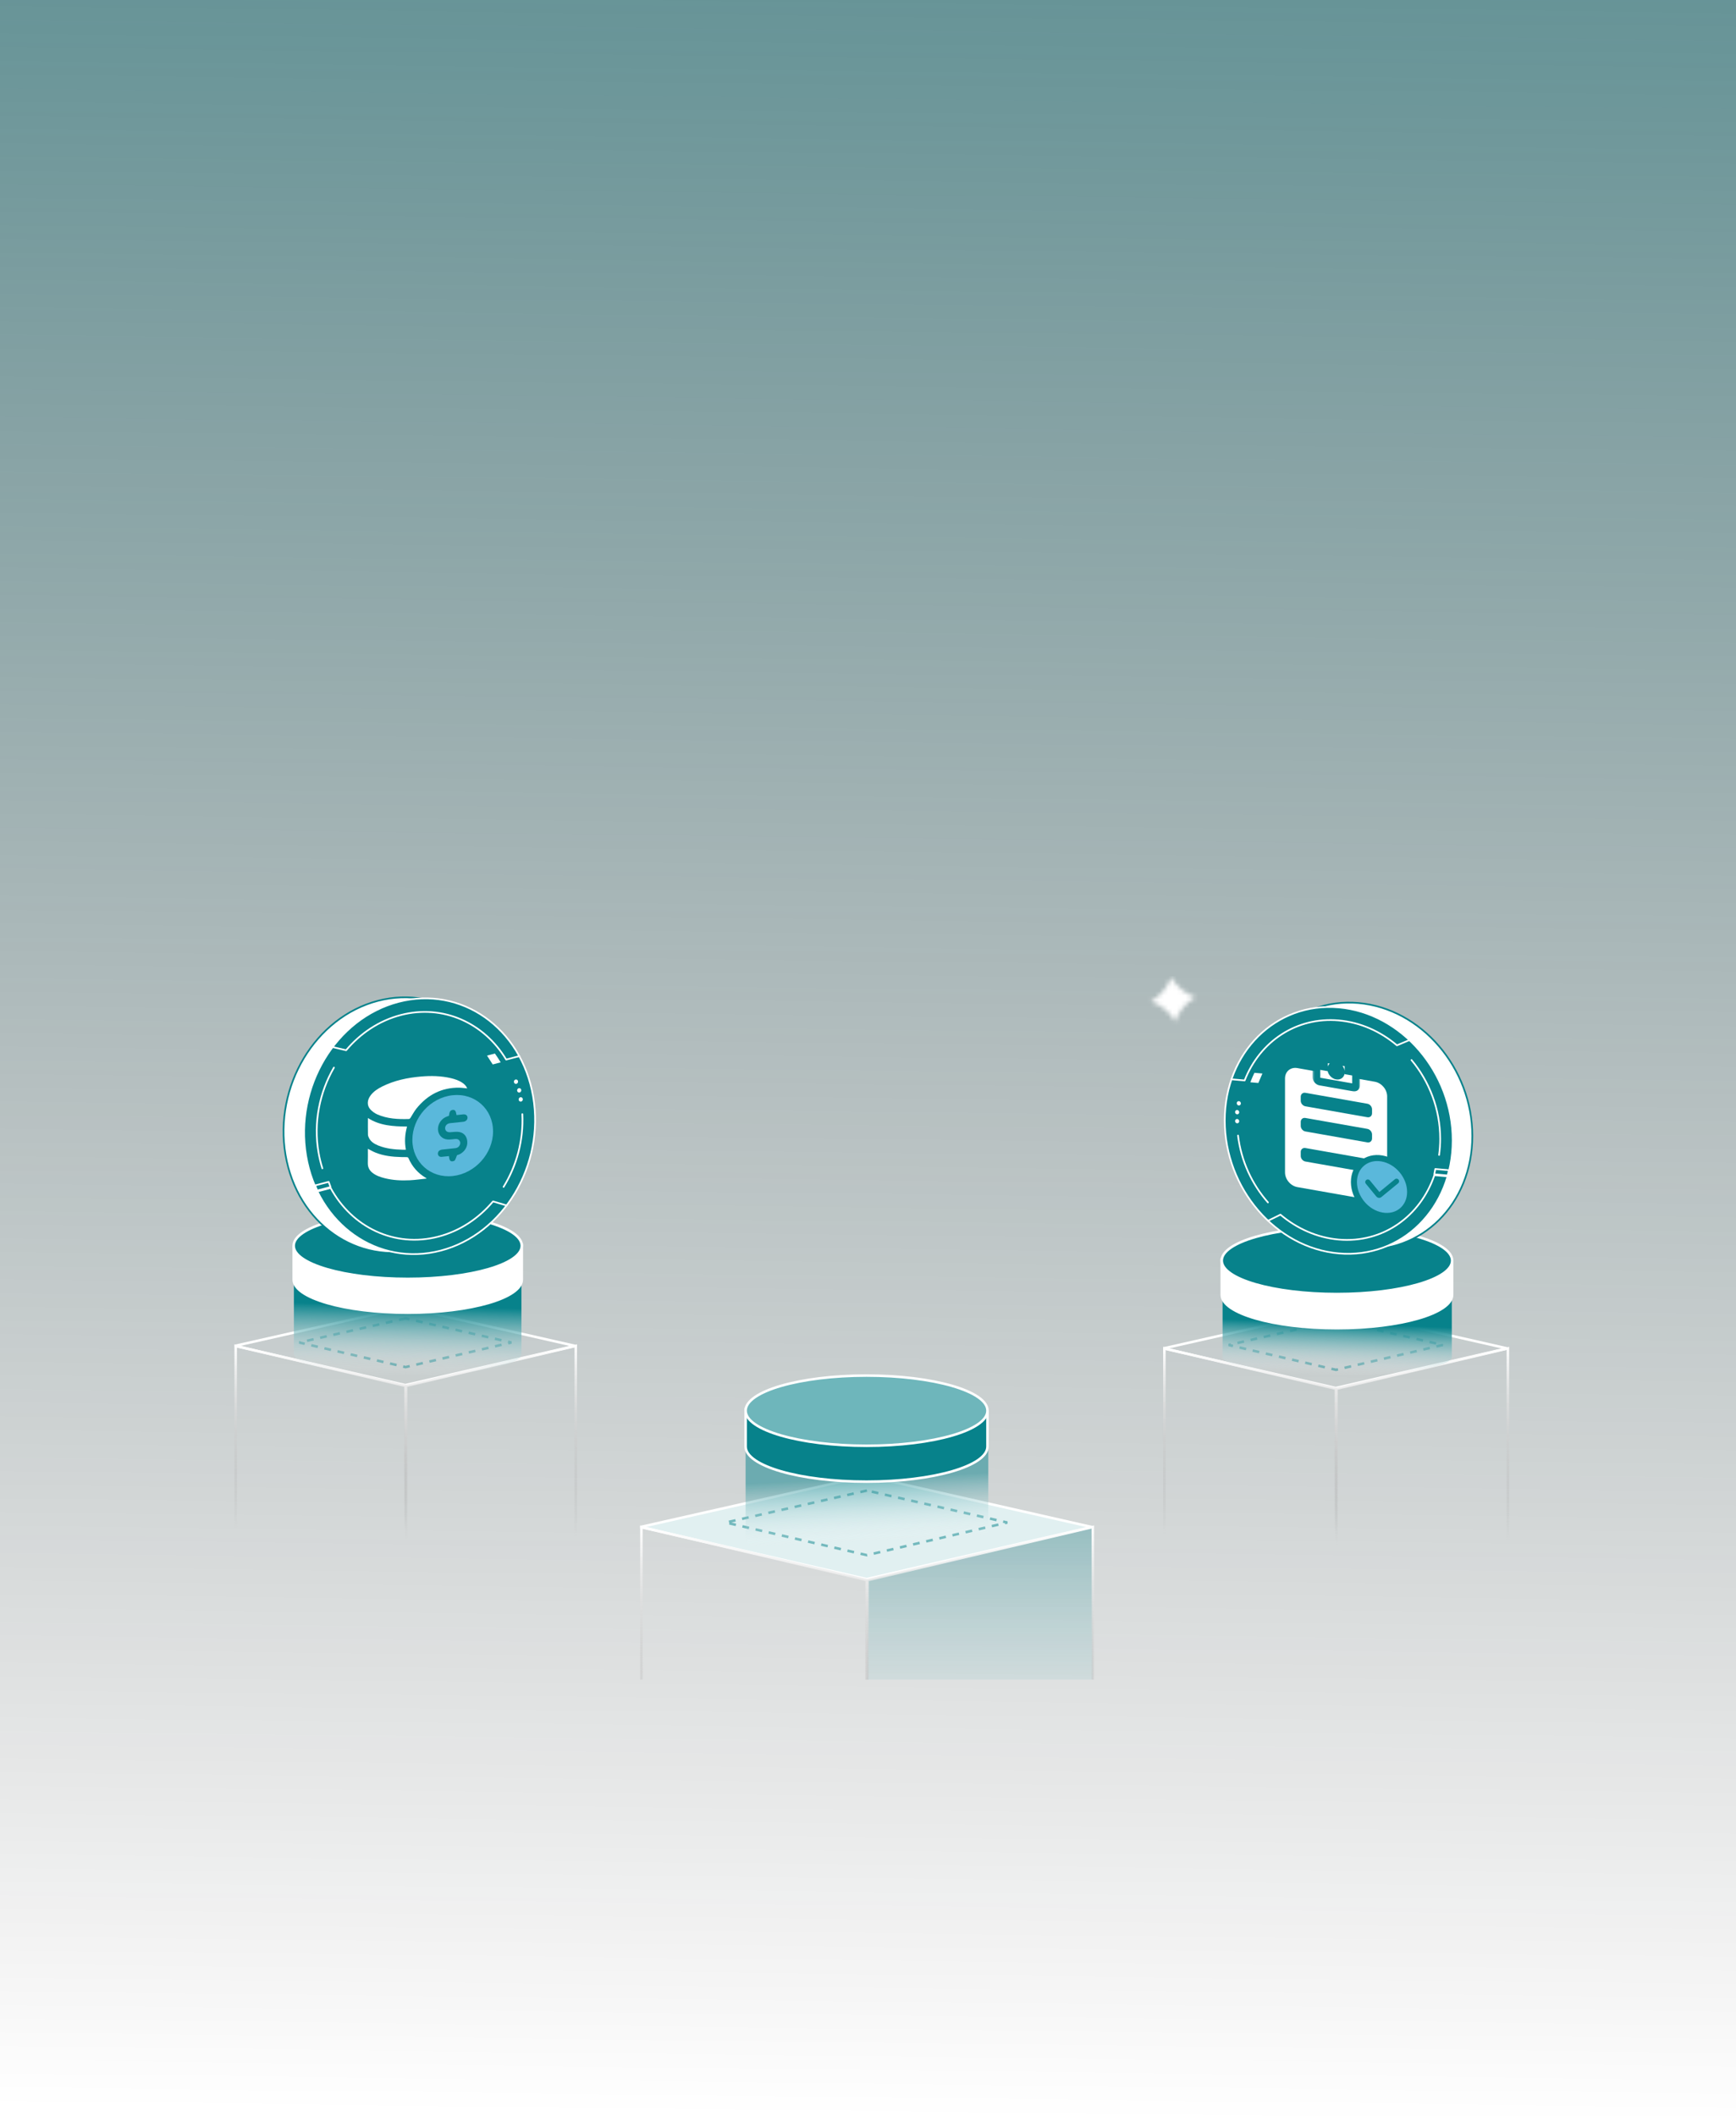 <svg width="402" height="490" viewBox="0 0 402 490" fill="none" xmlns="http://www.w3.org/2000/svg">
<rect width="402" height="490" fill="url(#paint0_linear_3390_2695)"/>
<g clip-path="url(#clip0_3390_2695)">
<path d="M309.312 303.221L269.448 312.22L309.312 321.402L348.993 312.22L309.312 303.221Z" stroke="white" stroke-width="0.585"/>
<path d="M309.369 305.792L284.512 311.427L309.369 317.178L334.112 311.427L309.369 305.792Z" stroke="#07828B" stroke-opacity="0.5" stroke-width="0.585" stroke-dasharray="1.56 1.56"/>
<path d="M309.312 321.585L269.632 312.219V359.415L309.312 368.965V321.585Z" stroke="url(#paint1_linear_3390_2695)" stroke-width="0.585"/>
<path d="M309.496 321.585L349.176 312.219V359.415L309.496 368.965V321.585Z" stroke="url(#paint2_linear_3390_2695)" stroke-width="0.585"/>
<path d="M309.649 318.505C324.307 318.505 336.189 316.559 336.189 314.159V297.441C332.085 295.91 320.517 297.441 309.649 297.441C299.978 297.441 287.748 295.886 283.109 297.151L283.11 301.304L283.109 314.159C283.109 316.559 294.991 318.505 309.649 318.505Z" fill="url(#paint3_linear_3390_2695)"/>
<path d="M309.591 307.547C324.323 307.547 336.266 304.081 336.266 299.805V292.064C332.14 289.336 320.514 292.064 309.591 292.064C299.871 292.064 287.579 289.293 282.917 291.548L282.918 298.945C282.918 298.945 282.917 299.455 282.917 299.805C282.917 304.081 294.859 307.547 309.591 307.547Z" fill="white" stroke="white" stroke-width="0.585" stroke-miterlimit="10"/>
<path d="M309.591 299.633C324.323 299.633 336.266 296.167 336.266 291.891C336.266 287.616 324.323 284.15 309.591 284.15C294.859 284.15 282.917 287.616 282.917 291.891C282.917 296.167 294.859 299.633 309.591 299.633Z" fill="#07828B" stroke="white" stroke-width="0.585" stroke-miterlimit="10"/>
<path d="M314.55 289.204C329.126 290.478 340.942 278.761 340.942 263.033C340.942 247.305 329.126 233.521 314.55 232.246C299.975 230.972 288.159 242.689 288.159 258.417C288.159 274.145 299.975 287.929 314.55 289.204Z" fill="white" stroke="#07828B" stroke-width="0.39" stroke-linecap="round" stroke-linejoin="round"/>
<path d="M310.004 290.222C324.579 291.497 336.396 279.78 336.396 264.052C336.396 248.324 324.579 234.54 310.004 233.265C295.428 231.99 283.612 243.707 283.612 259.435C283.612 275.164 295.428 288.948 310.004 290.222Z" fill="#07828B" stroke="white" stroke-width="0.39" stroke-linecap="round" stroke-linejoin="round"/>
<path d="M333.246 267.43C333.412 266.224 333.502 264.98 333.502 263.707C333.502 256.835 330.968 250.379 326.857 245.453M293.614 278.417C289.912 274.213 287.387 268.804 286.685 262.942M335.241 272.386L332.148 272.115C328.9 281.648 320.208 287.913 309.996 287.02C304.977 286.581 300.323 284.477 296.508 281.252L293.618 282.674M285.137 249.91L288.214 250.179C291.712 241.216 300.149 235.418 309.996 236.279C315.015 236.718 319.669 238.822 323.484 242.047L326.374 240.831" stroke="white" stroke-width="0.39" stroke-linecap="round" stroke-linejoin="round"/>
<path d="M290.602 248.614C290.318 249.206 290.055 249.813 289.812 250.43L291.271 250.558L292.045 248.74L290.602 248.614Z" fill="white" stroke="white" stroke-width="0.39"/>
<path d="M335.236 272.18L332.134 271.908L332.365 270.681L335.52 270.957L335.232 272.179L335.236 272.18Z" fill="#07828B" stroke="white" stroke-width="0.39" stroke-linecap="round" stroke-linejoin="round"/>
<path d="M286.481 259.907C286.638 259.92 286.765 259.794 286.765 259.625C286.765 259.456 286.638 259.308 286.481 259.294C286.325 259.28 286.198 259.406 286.198 259.576C286.198 259.745 286.325 259.893 286.481 259.907Z" fill="white" stroke="white" stroke-width="0.39" stroke-linecap="round" stroke-linejoin="round"/>
<path d="M286.481 257.829C286.638 257.843 286.765 257.717 286.765 257.547C286.765 257.378 286.638 257.23 286.481 257.216C286.325 257.203 286.198 257.329 286.198 257.498C286.198 257.667 286.325 257.815 286.481 257.829Z" fill="white" stroke="white" stroke-width="0.39" stroke-linecap="round" stroke-linejoin="round"/>
<path d="M286.869 255.778C287.023 255.792 287.152 255.667 287.152 255.496C287.152 255.326 287.027 255.179 286.869 255.165C286.711 255.151 286.585 255.276 286.585 255.447C286.585 255.617 286.711 255.764 286.869 255.778Z" fill="white" stroke="white" stroke-width="0.39" stroke-linecap="round" stroke-linejoin="round"/>
<path d="M318.362 250.475L300.425 247.313C298.847 247.035 297.568 248.108 297.568 249.709V271.468C297.568 273.07 298.847 274.593 300.425 274.872L318.362 278.033C319.94 278.311 321.219 277.238 321.219 275.637V253.878C321.219 252.277 319.94 250.753 318.362 250.475Z" fill="white"/>
<path d="M316.636 255.569L302.29 253.04C301.691 252.934 301.206 253.341 301.206 253.949V254.874C301.206 255.481 301.691 256.059 302.29 256.165L316.636 258.694C317.234 258.799 317.72 258.392 317.72 257.785V256.86C317.72 256.252 317.234 255.674 316.636 255.569Z" fill="#07828B"/>
<path d="M316.636 261.392L302.29 258.864C301.691 258.758 301.206 259.165 301.206 259.773V260.698C301.206 261.305 301.691 261.883 302.29 261.989L316.636 264.518C317.234 264.623 317.72 264.216 317.72 263.609V262.683C317.72 262.076 317.234 261.498 316.636 261.392Z" fill="#07828B"/>
<path d="M316.636 268.353L302.29 265.824C301.691 265.719 301.206 266.126 301.206 266.733V267.659C301.206 268.266 301.691 268.844 302.29 268.95L316.636 271.478C317.234 271.584 317.72 271.177 317.72 270.569V269.644C317.72 269.037 317.234 268.459 316.636 268.353Z" fill="#07828B"/>
<path fill-rule="evenodd" clip-rule="evenodd" d="M304.847 247.172V249.594C304.847 249.981 305.155 250.349 305.536 250.416L313.324 251.788C313.704 251.855 314.013 251.597 314.013 251.21V248.788C314.013 248.511 313.793 248.249 313.521 248.201L312.264 247.979V246.933C312.264 246.491 311.911 246.07 311.476 245.994L307.384 245.273C306.949 245.196 306.596 245.492 306.596 245.934V246.98L305.339 246.759C305.067 246.711 304.847 246.896 304.847 247.172ZM309.393 249.036C310.011 249.145 310.513 248.725 310.513 248.097C310.513 247.47 310.011 246.873 309.393 246.763C308.775 246.655 308.274 247.075 308.274 247.703C308.274 248.33 308.775 248.928 309.393 249.036Z" fill="white"/>
<mask id="mask0_3390_2695" style="mask-type:luminance" maskUnits="userSpaceOnUse" x="303" y="243" width="13" height="11">
<path d="M315.225 243.451H303.694V253.287H315.225V243.451Z" fill="white"/>
<path fill-rule="evenodd" clip-rule="evenodd" d="M304.846 247.172V249.594C304.846 249.981 305.155 250.349 305.536 250.416L313.323 251.788C313.704 251.855 314.013 251.597 314.013 251.21V248.788C314.013 248.511 313.792 248.249 313.52 248.201L312.263 247.979V246.933C312.263 246.491 311.911 246.07 311.475 245.994L307.384 245.273C306.948 245.196 306.596 245.492 306.596 245.934V246.98L305.339 246.759C305.067 246.711 304.846 246.896 304.846 247.172ZM309.393 249.036C310.011 249.145 310.513 248.725 310.513 248.097C310.513 247.47 310.011 246.873 309.393 246.763C308.775 246.655 308.273 247.075 308.273 247.703C308.273 248.33 308.775 248.928 309.393 249.036Z" fill="black"/>
</mask>
<g mask="url(#mask0_3390_2695)">
<path d="M312.264 247.979L311.377 247.823V248.723L312.264 248.879V247.979ZM306.596 246.98V247.88L307.482 248.036V247.136L306.596 246.98ZM305.733 249.75V247.328L303.96 247.015V249.438L305.733 249.75ZM305.536 249.516C305.645 249.535 305.733 249.64 305.733 249.75L303.96 249.438C303.96 250.322 304.666 251.162 305.536 251.316V249.516ZM313.323 250.889L305.536 249.516V251.316L313.323 252.688V250.889ZM313.126 251.054C313.126 250.943 313.214 250.869 313.323 250.889V252.688C314.194 252.842 314.9 252.25 314.9 251.366L313.126 251.054ZM313.126 248.631V251.054L314.9 251.366V248.944L313.126 248.631ZM313.52 249.101C313.303 249.062 313.126 248.852 313.126 248.631L314.9 248.944C314.9 248.171 314.282 247.435 313.52 247.301V249.101ZM312.264 248.879L313.52 249.101V247.301L312.264 247.079V248.879ZM311.377 246.776V247.823L313.15 248.136V247.089L311.377 246.776ZM311.476 246.894C311.421 246.884 311.377 246.832 311.377 246.776L313.15 247.089C313.15 246.15 312.401 245.257 311.476 245.093V246.894ZM307.384 246.172L311.476 246.894V245.093L307.384 244.372V246.172ZM307.482 246.09C307.482 246.145 307.438 246.182 307.384 246.172V244.372C306.459 244.209 305.709 244.838 305.709 245.777L307.482 246.09ZM307.482 247.136V246.09L305.709 245.777V246.824L307.482 247.136ZM305.339 247.659L306.596 247.88V246.08L305.339 245.859V247.659ZM305.733 247.328C305.733 247.549 305.557 247.697 305.339 247.659V245.859C304.577 245.724 303.96 246.243 303.96 247.015L305.733 247.328ZM309.626 247.941C309.626 248.072 309.522 248.159 309.393 248.136V249.937C310.501 250.132 311.399 249.378 311.399 248.254L309.626 247.941ZM309.393 247.663C309.522 247.686 309.626 247.811 309.626 247.941L311.399 248.254C311.399 247.129 310.501 246.059 309.393 245.864V247.663ZM309.16 247.859C309.16 247.728 309.264 247.641 309.393 247.663V245.864C308.285 245.668 307.387 246.422 307.387 247.546L309.16 247.859ZM309.393 248.136C309.264 248.114 309.16 247.99 309.16 247.859L307.387 247.546C307.387 248.671 308.285 249.741 309.393 249.937V248.136Z" fill="#07828B"/>
</g>
<path d="M320.029 281.452C323.623 282.086 326.537 279.642 326.537 275.994C326.537 272.346 323.623 268.875 320.029 268.241C316.435 267.608 313.522 270.052 313.522 273.7C313.522 277.348 316.435 280.819 320.029 281.452Z" fill="#5AB8DB" stroke="#07828B" stroke-width="1.4"/>
<path d="M316.742 273.699L319.192 276.687C319.269 276.779 319.394 276.803 319.472 276.739L323.389 273.522" stroke="#07828B" stroke-width="1.2" stroke-linecap="round"/>
<path d="M200.671 341.757L148.286 353.582L200.671 365.648L252.816 353.582L200.671 341.757Z" fill="#E1F0F1" stroke="white" stroke-width="0.585"/>
<path d="M200.747 345.135L168.081 352.54L200.747 360.097L233.262 352.54L200.747 345.135Z" stroke="#07828B" stroke-opacity="0.5" stroke-width="0.585" stroke-dasharray="1.56 1.56"/>
<path d="M200.671 365.89L148.527 353.582V415.602L200.671 428.151V365.89Z" stroke="url(#paint4_linear_3390_2695)" stroke-width="0.585"/>
<path d="M200.912 365.89L253.056 353.582V415.602L200.912 428.151V365.89Z" fill="url(#paint5_linear_3390_2695)" stroke="url(#paint6_linear_3390_2695)" stroke-width="0.585"/>
<path d="M200.756 362.203C216.276 362.203 228.858 359.493 228.858 356.15V332.864C224.512 330.732 212.263 332.864 200.756 332.864C190.516 332.864 177.567 330.698 172.655 332.461L172.656 338.244L172.655 356.15C172.655 359.493 185.236 362.203 200.756 362.203Z" fill="url(#paint7_linear_3390_2695)"/>
<path d="M200.664 343.075C216.13 343.075 228.667 339.436 228.667 334.948V326.821C224.336 323.957 212.131 326.821 200.664 326.821C190.46 326.821 177.555 323.912 172.661 326.279L172.662 334.045C172.662 334.045 172.661 334.58 172.661 334.948C172.661 339.436 185.198 343.075 200.664 343.075Z" fill="#07828B" stroke="white" stroke-width="0.585" stroke-miterlimit="10"/>
<path d="M200.664 334.767C216.13 334.767 228.667 331.128 228.667 326.64C228.667 322.151 216.13 318.513 200.664 318.513C185.198 318.513 172.661 322.151 172.661 326.64C172.661 331.128 185.198 334.767 200.664 334.767Z" fill="#6EB6BB" stroke="white" stroke-width="0.585" stroke-miterlimit="10"/>
<path d="M93.864 302.73L54.395 311.64L93.864 320.73L133.15 311.64L93.864 302.73Z" stroke="white" stroke-width="0.585"/>
<path d="M93.919 305.275L69.308 310.855L93.919 316.548L118.417 310.855L93.919 305.275Z" stroke="#07828B" stroke-opacity="0.5" stroke-width="0.585" stroke-dasharray="1.56 1.56"/>
<path d="M93.865 320.913L54.578 311.64V358.367L93.865 367.822V320.913Z" stroke="url(#paint8_linear_3390_2695)" stroke-width="0.585"/>
<path d="M94.046 320.913L133.332 311.64V358.367L94.046 367.822V320.913Z" stroke="url(#paint9_linear_3390_2695)" stroke-width="0.585"/>
<path d="M94.4 318.505C108.95 318.505 120.745 316.247 120.745 313.461V294.056C116.671 292.279 105.188 294.056 94.4 294.056C84.8 294.056 72.66 292.251 68.055 293.72L68.056 298.539L68.055 313.461C68.055 316.247 79.85 318.505 94.4 318.505Z" fill="url(#paint10_linear_3390_2695)"/>
<path d="M94.421 303.958C79.835 303.958 68.011 300.526 68.011 296.293V288.629C72.096 285.928 83.607 288.629 94.421 288.629C104.045 288.629 116.215 285.885 120.831 288.118L120.829 295.441C120.829 295.441 120.831 295.947 120.831 296.293C120.831 300.526 109.007 303.958 94.421 303.958Z" fill="white" stroke="white" stroke-width="0.585" stroke-miterlimit="10"/>
<path d="M94.421 296.123C79.835 296.123 68.011 292.691 68.011 288.458C68.011 284.225 79.835 280.794 94.421 280.794C109.007 280.794 120.831 284.225 120.831 288.458C120.831 292.691 109.007 296.123 94.421 296.123Z" fill="#07828B" stroke="white" stroke-width="0.585" stroke-miterlimit="10"/>
<path d="M97.3 289.331C82.781 293.125 68.818 283.309 66.113 267.406C63.407 251.503 72.983 235.534 87.502 231.739C102.02 227.945 115.984 237.761 118.689 253.664C121.395 269.568 111.819 285.536 97.3 289.331Z" fill="white" stroke="#07828B" stroke-width="0.39" stroke-linecap="round" stroke-linejoin="round"/>
<path d="M102.069 289.576C87.55 293.37 73.587 283.554 70.881 267.651C68.176 251.748 77.752 235.779 92.27 231.984C106.789 228.19 120.753 238.006 123.458 253.909C126.164 269.813 116.588 285.781 102.069 289.576Z" fill="#07828B" stroke="white" stroke-width="0.39" stroke-linecap="round" stroke-linejoin="round"/>
<path d="M74.647 270.525C74.272 269.335 73.968 268.093 73.749 266.806C72.566 259.856 74.018 252.894 77.327 247.205M116.611 274.822C119.63 269.935 121.254 264.031 120.954 257.983M73.483 275.879L76.564 275.074C81.488 284.154 91.354 288.995 101.526 286.337C106.525 285.03 110.869 282.102 114.172 278.185L117.339 279.127M120.278 244.54L117.213 245.341C112.134 236.879 102.606 232.467 92.797 235.031C87.798 236.337 83.454 239.265 80.151 243.182L77.019 242.449" stroke="white" stroke-width="0.39" stroke-linecap="round" stroke-linejoin="round"/>
<path d="M114.527 244.17C114.916 244.72 115.287 245.289 115.639 245.871L114.185 246.251L113.089 244.546L114.527 244.17Z" fill="white" stroke="white" stroke-width="0.39"/>
<path d="M73.456 275.669L76.545 274.862L76.1 273.661L72.959 274.482L73.46 275.668L73.456 275.669Z" fill="#07828B" stroke="white" stroke-width="0.39" stroke-linecap="round" stroke-linejoin="round"/>
<path d="M120.638 254.879C120.482 254.92 120.332 254.814 120.303 254.643C120.274 254.472 120.376 254.3 120.533 254.259C120.689 254.218 120.839 254.324 120.868 254.495C120.897 254.666 120.794 254.838 120.638 254.879Z" fill="white" stroke="white" stroke-width="0.39" stroke-linecap="round" stroke-linejoin="round"/>
<path d="M120.282 252.778C120.125 252.818 119.976 252.713 119.946 252.542C119.917 252.371 120.02 252.199 120.176 252.158C120.332 252.117 120.483 252.223 120.512 252.394C120.541 252.565 120.438 252.737 120.282 252.778Z" fill="white" stroke="white" stroke-width="0.39" stroke-linecap="round" stroke-linejoin="round"/>
<path d="M119.537 250.771C119.384 250.812 119.231 250.708 119.202 250.536C119.173 250.363 119.274 250.193 119.432 250.152C119.589 250.111 119.738 250.215 119.767 250.388C119.797 250.56 119.695 250.73 119.537 250.771Z" fill="white" stroke="white" stroke-width="0.39" stroke-linecap="round" stroke-linejoin="round"/>
<path d="M104.837 272.307C99.696 272.855 95.499 269.101 95.492 263.948C95.484 258.795 99.666 254.146 104.807 253.599C109.977 253.048 114.174 256.801 114.174 261.978C114.174 267.124 109.992 271.75 104.837 272.307ZM105.72 258.196C105.569 257.214 105.35 256.935 104.814 257.006C104.278 257.07 104.067 257.41 103.953 258.381C103.833 258.417 103.712 258.46 103.591 258.495C102.3 258.926 101.41 260.145 101.417 261.451C101.432 262.75 102.361 263.778 103.674 263.852C104.248 263.882 104.852 263.788 105.44 263.734C105.803 263.704 106.112 263.777 106.339 264.041C106.595 264.339 106.648 264.696 106.49 265.09C106.301 265.548 105.946 265.797 105.478 265.854C104.437 265.971 103.387 266.066 102.346 266.191C102.157 266.21 101.938 266.279 101.772 266.394C101.455 266.609 101.327 267.015 101.425 267.353C101.523 267.683 101.825 267.9 102.202 267.876C102.791 267.829 103.372 267.753 103.953 267.692C104.036 268.635 104.263 268.959 104.791 268.903C104.98 268.884 105.252 268.795 105.335 268.658C105.539 268.319 105.652 267.929 105.826 267.488C105.795 267.498 105.871 267.475 105.939 267.453C107.169 267.097 108.105 266.008 108.203 264.812C108.317 263.44 107.622 262.334 106.354 262.112C105.697 262 104.965 262.122 104.263 262.165C103.561 262.209 103.085 261.858 103.078 261.239C103.07 260.62 103.546 260.14 104.248 260.066C105.252 259.953 106.263 259.854 107.267 259.749C107.863 259.686 108.263 259.297 108.263 258.79C108.263 258.284 107.863 257.978 107.275 258.032C106.769 258.078 106.248 258.141 105.72 258.196Z" fill="#5AB8DB"/>
<path d="M108.197 252.018C107.555 251.956 106.944 251.862 106.333 251.851C102.339 251.802 99.01 253.444 96.376 256.759C95.863 257.409 95.493 258.159 95.04 258.856C94.972 258.969 94.814 259.099 94.708 259.103C92.164 259.188 89.658 259.051 87.379 258.044C86.79 257.781 86.231 257.386 85.793 256.918C84.918 255.99 84.986 254.698 85.869 253.57C86.578 252.672 87.507 252.075 88.496 251.579C91.364 250.151 94.368 249.548 97.418 249.273C99.803 249.061 102.151 249.116 104.423 249.648C105.389 249.879 106.317 250.19 107.125 250.755C107.578 251.077 107.963 251.46 108.197 252.018Z" fill="white"/>
<path d="M98.784 272.896C97.441 273.037 96.172 273.223 94.904 273.288C92.926 273.39 90.979 273.285 89.107 272.817C88.065 272.556 87.054 272.209 86.223 271.54C85.529 270.978 85.152 270.255 85.174 269.285C85.204 268.194 85.182 267.101 85.182 266.005C85.801 266.317 86.382 266.657 87.001 266.902C88.865 267.643 90.873 267.87 92.926 267.919C93.372 267.933 93.825 267.915 94.27 267.937C94.376 267.941 94.527 268.023 94.564 268.117C95.425 270.12 96.784 271.67 98.648 272.759C98.686 272.77 98.701 272.806 98.784 272.896Z" fill="white"/>
<path d="M85.197 258.877C87.906 260.633 91.039 260.833 94.262 260.849C93.749 262.656 93.659 264.419 93.991 266.213C93.741 266.216 93.538 266.23 93.326 266.222C91.341 266.174 89.386 265.979 87.582 265.239C86.722 264.883 85.937 264.429 85.483 263.577C85.348 263.32 85.212 263.017 85.204 262.715C85.174 261.456 85.197 260.185 85.197 258.877Z" fill="white"/>
<mask id="mask1_3390_2695" style="mask-type:luminance" maskUnits="userSpaceOnUse" x="266" y="226" width="11" height="11">
<path d="M271.199 226.28C272.463 228.432 274.439 230.075 276.786 230.925C274.633 232.188 272.99 234.164 272.14 236.51C270.876 234.358 268.9 232.715 266.553 231.866C268.705 230.602 270.349 228.627 271.199 226.28Z" fill="white"/>
</mask>
<g mask="url(#mask1_3390_2695)">
<path d="M345.364 366.053C378.815 346.42 404.351 315.72 417.559 279.26L124.839 173.301C136.346 141.533 158.596 114.784 187.742 97.678L345.364 366.053ZM406.373 157.727C386.735 124.288 356.024 98.76 319.551 85.557L213.554 378.174C181.776 366.671 155.017 344.429 137.906 315.293L406.373 157.727ZM197.975 96.737C164.524 116.37 138.988 147.07 125.78 183.53L418.499 289.49C406.993 321.257 384.742 348.006 355.597 365.112L197.975 96.737ZM136.964 305.064C156.604 338.503 187.315 364.031 223.788 377.233L329.785 84.616C361.563 96.12 388.321 118.362 405.432 147.497L136.964 305.064Z" fill="white"/>
</g>
</g>
<defs>
<linearGradient id="paint0_linear_3390_2695" x1="183.831" y1="-318.111" x2="174.274" y2="490.064" gradientUnits="userSpaceOnUse">
<stop stop-color="#07828B"/>
<stop offset="1" stop-opacity="0"/>
</linearGradient>
<linearGradient id="paint1_linear_3390_2695" x1="289.472" y1="312.219" x2="289.472" y2="368.965" gradientUnits="userSpaceOnUse">
<stop stop-color="white"/>
<stop offset="0.755" stop-color="#999999" stop-opacity="0"/>
</linearGradient>
<linearGradient id="paint2_linear_3390_2695" x1="329.336" y1="312.219" x2="330.621" y2="368.965" gradientUnits="userSpaceOnUse">
<stop stop-color="white"/>
<stop offset="0.792" stop-color="#999999" stop-opacity="0"/>
</linearGradient>
<linearGradient id="paint3_linear_3390_2695" x1="309.649" y1="306.41" x2="309.196" y2="318.487" gradientUnits="userSpaceOnUse">
<stop stop-color="#07828B"/>
<stop offset="1" stop-color="white" stop-opacity="0"/>
</linearGradient>
<linearGradient id="paint4_linear_3390_2695" x1="174.599" y1="353.582" x2="174.599" y2="428.151" gradientUnits="userSpaceOnUse">
<stop stop-color="white"/>
<stop offset="0.755" stop-color="#999999" stop-opacity="0"/>
</linearGradient>
<linearGradient id="paint5_linear_3390_2695" x1="226.984" y1="353.582" x2="226.984" y2="428.151" gradientUnits="userSpaceOnUse">
<stop stop-color="#07828B" stop-opacity="0.3"/>
<stop offset="1" stop-color="white" stop-opacity="0"/>
</linearGradient>
<linearGradient id="paint6_linear_3390_2695" x1="226.984" y1="353.582" x2="228.672" y2="428.151" gradientUnits="userSpaceOnUse">
<stop stop-color="white"/>
<stop offset="0.792" stop-color="#999999" stop-opacity="0"/>
</linearGradient>
<linearGradient id="paint7_linear_3390_2695" x1="199.808" y1="342.304" x2="200.498" y2="357.172" gradientUnits="userSpaceOnUse">
<stop stop-color="#07828B" stop-opacity="0.5"/>
<stop offset="1" stop-color="white" stop-opacity="0"/>
</linearGradient>
<linearGradient id="paint8_linear_3390_2695" x1="74.221" y1="311.64" x2="74.221" y2="367.822" gradientUnits="userSpaceOnUse">
<stop stop-color="white"/>
<stop offset="0.755" stop-color="#999999" stop-opacity="0"/>
</linearGradient>
<linearGradient id="paint9_linear_3390_2695" x1="113.689" y1="311.64" x2="114.961" y2="367.822" gradientUnits="userSpaceOnUse">
<stop stop-color="white"/>
<stop offset="0.792" stop-color="#999999" stop-opacity="0"/>
</linearGradient>
<linearGradient id="paint10_linear_3390_2695" x1="94.4" y1="302.313" x2="93.975" y2="318.493" gradientUnits="userSpaceOnUse">
<stop stop-color="#07828B"/>
<stop offset="1" stop-color="white" stop-opacity="0"/>
</linearGradient>
<clipPath id="clip0_3390_2695">
<rect width="354" height="162.91" fill="white" transform="translate(24 226)"/>
</clipPath>
</defs>
</svg>
